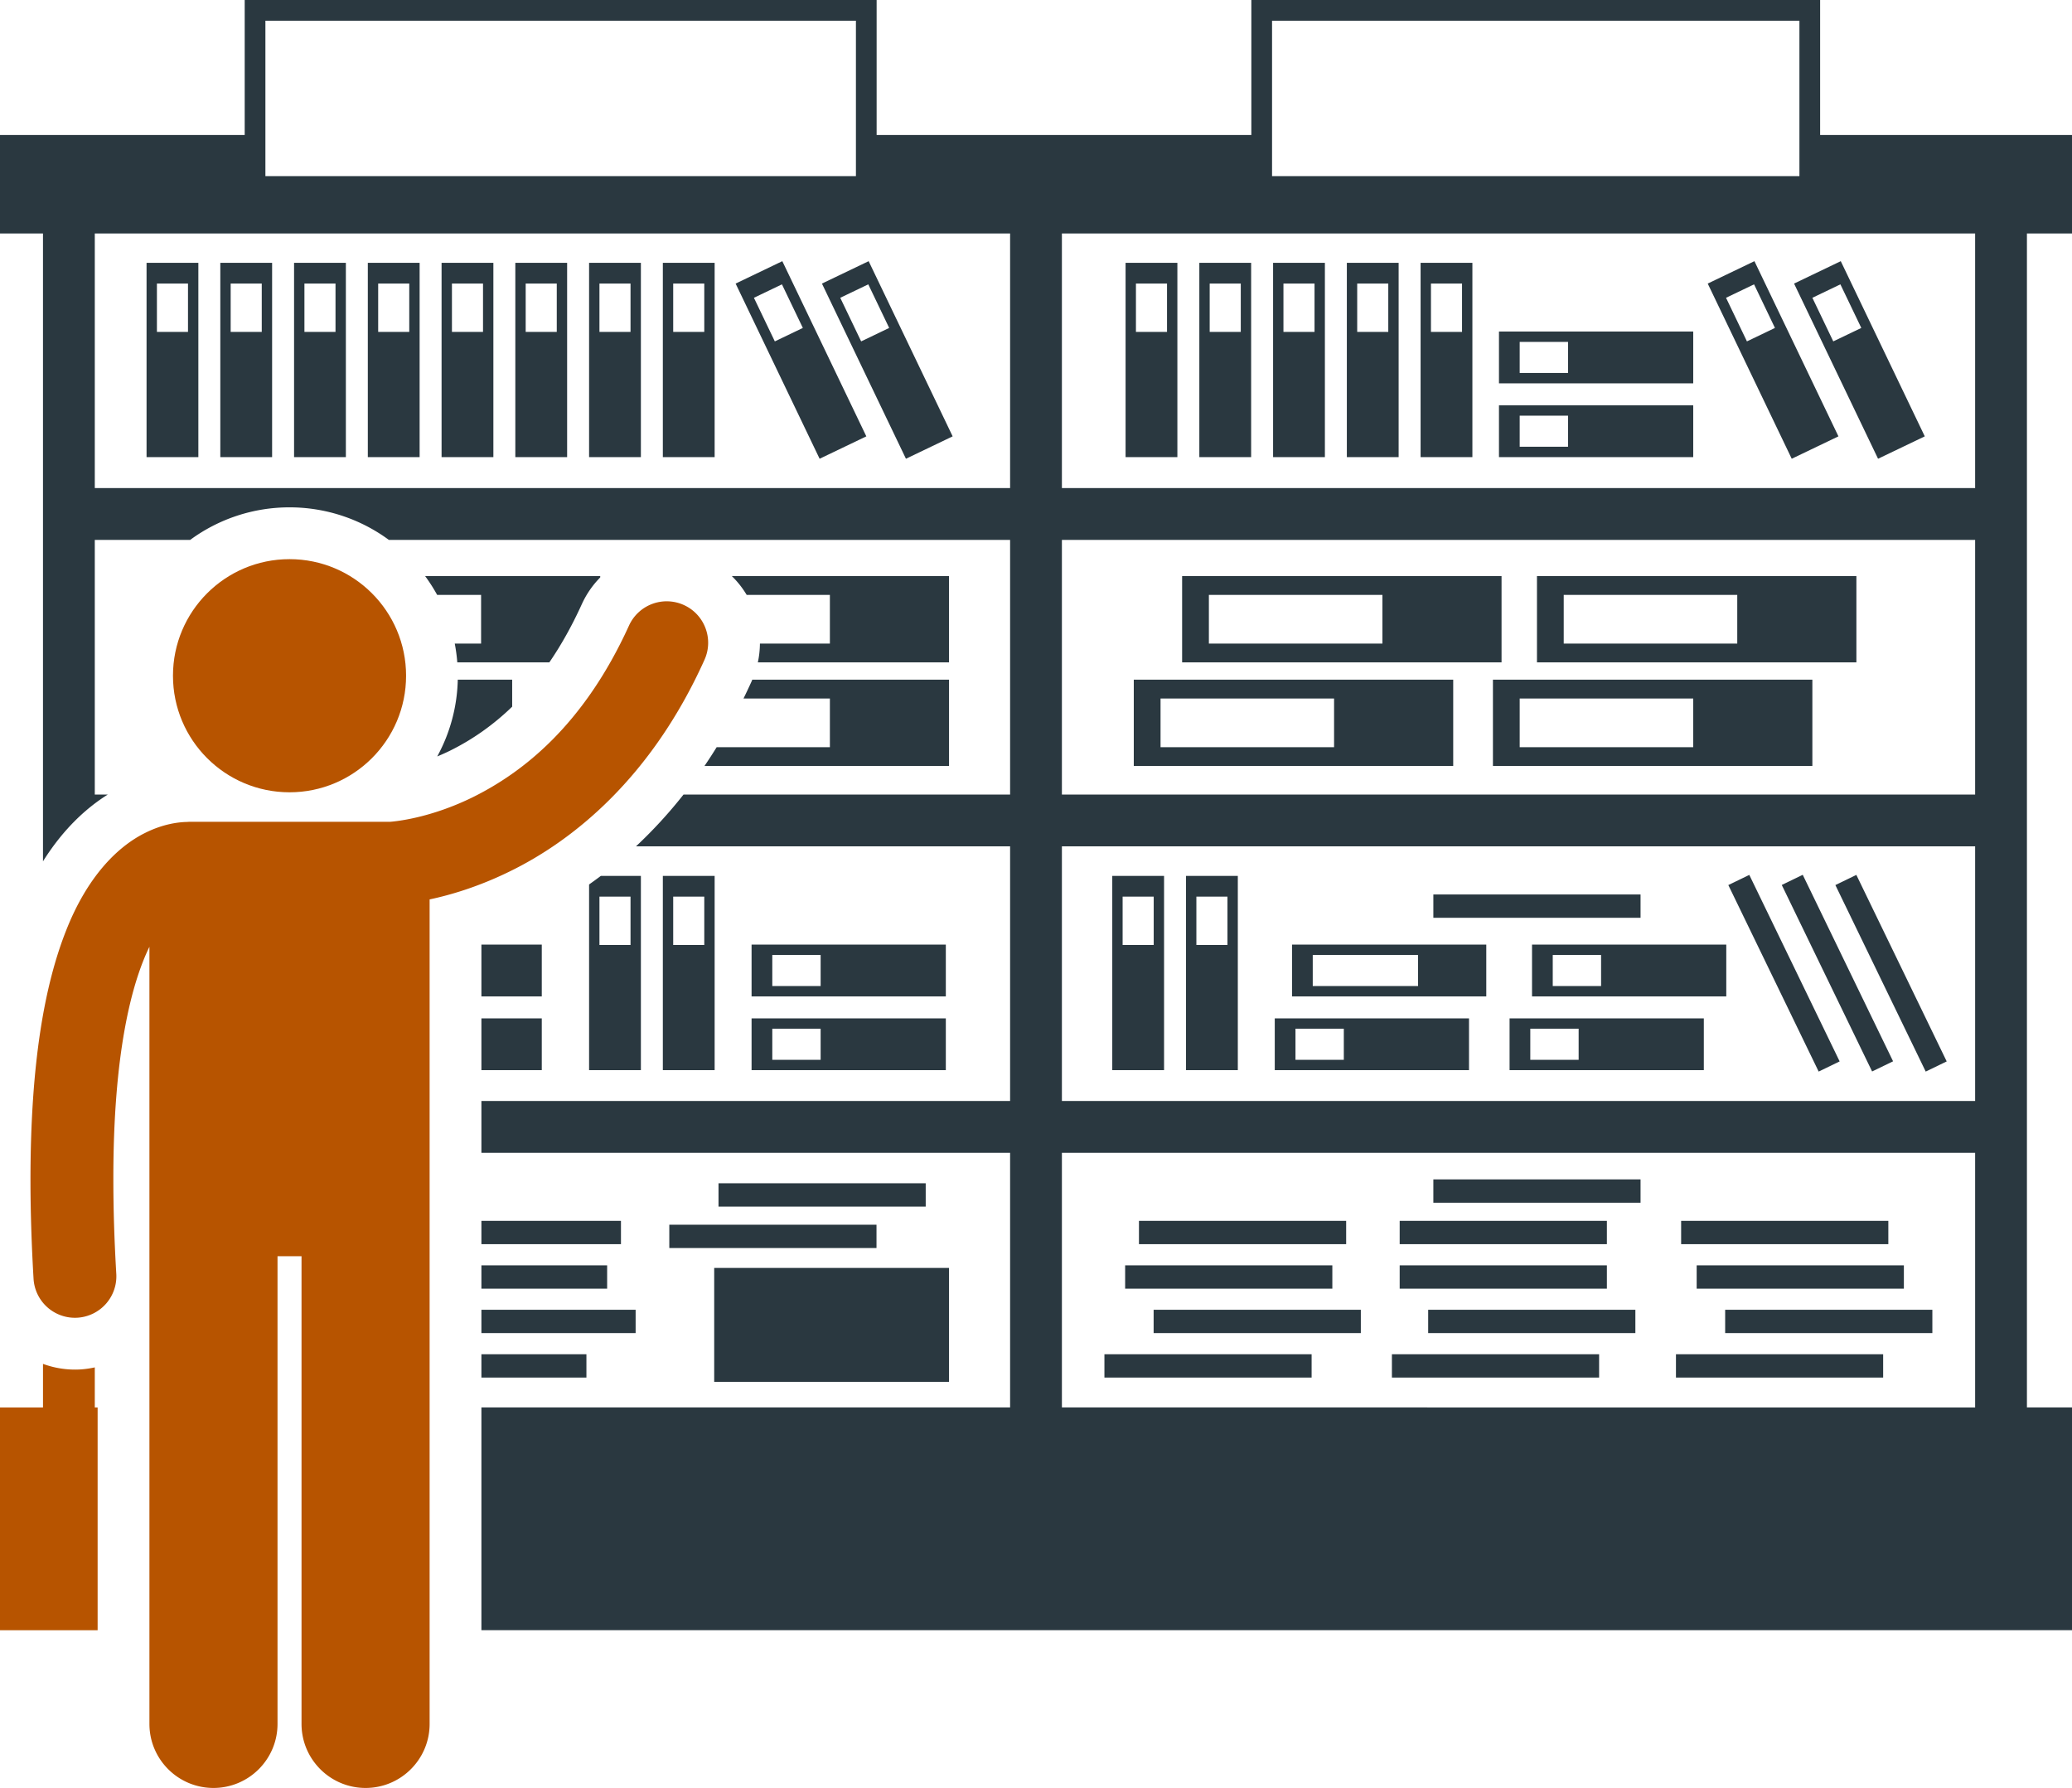 <svg xmlns="http://www.w3.org/2000/svg" viewBox="0 0 400 345.112" fill="#2a3840"><defs><clipPath id="a"><path d="M0 0h400v345.112H0z"/></clipPath></defs><g clip-path="url(#a)"><path d="M20.813 153.363h-2.515v-49.15h18.413a32.321 32.321 0 0 1 19.181-6.285 32.32 32.32 0 0 1 19.18 6.285H195v49.15h-63.045a89.893 89.893 0 0 1-9.18 10H195v49.15H92.937v10H195v49.15H92.937v42.997H400v-42.997h-8.701v-226.6H400v-19h-48.623V0H241.572v26.064h-72.338V0H47.238v26.064H0v19h8.299v121.19c4.038-6.436 8.566-10.423 12.514-12.891zm-2.514-59.15v-49.15H195v49.15H18.299zm186.701 10h176.299v49.15H205v-49.15zm0 59.15h176.299v49.15H205v-49.15zm0 108.301v-49.15h176.299v49.15H205zM381.299 94.213H205v-49.15h176.299v49.15zM245.57 3.999h101.808v30H245.57v-30zm-194.334 0h114v30h-114v-30z"/><path d="M18.299 271.664v-7.733a18.3 18.3 0 0 1-2.781.398 17.873 17.873 0 0 1-7.218-1.075v8.411H0v42.997h18.846v-42.997h-.547v-.001z" fill="#b75400"/><path d="M28.293 88.231h10v-37.5h-10v37.5zm2-33.5h6v9.333h-6v-9.333zM42.531 88.231h10v-37.5h-10v37.5zm2-33.5h6v9.333h-6v-9.333zM56.77 88.231h10v-37.5h-10v37.5zm2-33.5h6v9.333h-6v-9.333zM71.008 88.231h10v-37.5h-10v37.5zm2-33.5h6v9.333h-6v-9.333zM85.246 88.231h10v-37.5h-10v37.5zm2-33.5h6v9.333h-6v-9.333zM227.293 88.231v-37.5h-10v37.5h10zm-8-33.5h6v9.333h-6v-9.333zM241.531 50.731h-10v37.5h10v-37.5zm-2 13.333h-6v-9.333h6v9.333zM255.77 50.731h-10v37.5h10v-37.5zm-2 13.333h-6v-9.333h6v9.333zM270.008 50.731h-10v37.5h10v-37.5zm-2 13.333h-6v-9.333h6v9.333zM284.246 50.731h-10v37.5h10v-37.5zm-2 13.333h-6v-9.333h6v9.333zM326.877 78.231h-37.5v10h37.5v-10zm-24.166 8h-9.334v-6h9.334v6zM326.877 63.992h-37.5v10h37.5v-10zm-24.166 8h-9.334v-6h9.334v6zM99.484 88.231h10v-37.5h-10v37.5zm2-33.5h6v9.333h-6v-9.333zM113.723 88.231h10v-37.5h-10v37.5zm2-33.5h6v9.333h-6v-9.333zM127.961 88.231h10v-37.5h-10v37.5zm2-33.5h6v9.333h-6v-9.333zM182.592 196.564h-37.5v10h37.5v-10zm-24.168 8h-9.332v-6h9.332v6zM182.592 182.326h-37.5v10h37.5v-10zm-24.168 8h-9.332v-6h9.332v6zM92.937 196.564h11.654v10H92.937zM92.937 182.326h11.654v10H92.937zM123.723 206.564v-37.5h-7.729a84.13 84.13 0 0 1-2.271 1.655v35.845h10zm-2-33.5v9.333h-6v-9.333h6zM137.961 169.064h-10v37.5h10v-37.5zm-2 13.333h-6v-9.333h6v9.333zM246.092 206.564h37.5v-10h-37.5v10zm4-8h9.332v6h-9.332v-6zM249.426 192.326h37.5v-10h-37.5v10zm4-8.001h20.332v6h-20.332v-6zM291.424 206.564h37.5v-10h-37.5v10zm4-8h9.334v6h-9.334v-6zM295.758 192.326h37.5v-10h-37.5v10zm4-8h9.332v6h-9.332v-6zM214.723 206.564h10v-37.5h-10v37.5zm2-33.5h6v9.333h-6v-9.333zM228.961 206.564h10v-37.5h-10v37.5zm2-33.5h6v9.333h-6v-9.333zM142.012 54.736l16.215 33.813 9.018-4.324-16.217-33.813-9.016 4.324zm7.568 11.158l-4.035-8.415 5.408-2.595 4.037 8.415-5.41 2.595zM167.695 50.412l-9.018 4.324 16.217 33.813 9.016-4.324-16.215-33.813zm-1.449 15.482l-4.035-8.415 5.41-2.595 4.035 8.415-5.41 2.595zM354.91 84.225l-16.215-33.813-9.018 4.324 16.217 33.813 9.016-4.324zm-17.664-18.331l-4.035-8.415 5.41-2.595 4.035 8.415-5.41 2.595zM371.578 84.225l-16.217-33.813-9.016 4.324 16.215 33.813 9.018-4.324zm-17.664-18.331l-4.035-8.415 5.408-2.595 4.037 8.415-5.41 2.595zM183.209 131.189h-37.982c-.042.096-.072.195-.115.291a118.313 118.313 0 0 1-1.577 3.344h16.675v9.397h-21.856a100.426 100.426 0 0 1-2.359 3.634h47.216v-16.666h-.002zM183.209 111.189h-41.938a17.788 17.788 0 0 1 2.874 3.635h16.064v9.397h-13.506a17.892 17.892 0 0 1-.402 3.634h36.908v-16.666zM88.373 131.189a32.283 32.283 0 0 1-3.967 14.82 43.206 43.206 0 0 0 2.395-1.074c4.444-2.192 8.454-5.032 12.074-8.531v-5.215H88.373zM82.064 111.189a32.455 32.455 0 0 1 2.327 3.635h8.483v9.397H87.79c.23 1.189.394 2.403.49 3.634h17.768c2.296-3.351 4.383-7.085 6.269-11.229a17.91 17.91 0 0 1 3.557-5.172v-.266h-33.81v.001zM218.877 147.855h61.666v-16.666h-61.666v16.666zm5.166-13.032h33.5v9.397h-33.5v-9.397zM288.211 147.855h61.666v-16.666h-61.666v16.666zm5.166-13.032h33.5v9.397h-33.5v-9.397zM296.711 111.189v16.666h61.666v-16.666h-61.666zm38.666 13.032h-33.5v-9.397h33.5v9.397zM289.875 111.189h-61.666v16.666h61.666v-16.666zm-23 13.032h-33.5v-9.397h33.5v9.397zM137.877 244.731h45.334v22h-45.334zM129.209 236.398h40v4.5h-40zM138.709 228.398h40v4.5h-40zM213.209 261.398h40v4.5h-40zM222.709 252.815h40v4.5h-40zM217.209 244.232h40v4.5h-40zM219.877 235.648h40v4.5h-40zM92.937 261.398h20.272v4.5H92.937zM92.937 252.815h29.772v4.5H92.937zM92.937 244.232h24.272v4.5H92.937zM92.937 235.648h26.94v4.5h-26.94zM323.543 261.398h40v4.5h-40zM333.043 252.815h40v4.5h-40zM327.543 244.232h40v4.5h-40zM324.543 235.648h40v4.5h-40zM268.709 261.398h40v4.5h-40zM275.709 252.815h40v4.5h-40zM270.209 244.232h40v4.5h-40zM270.209 235.648h40v4.5h-40zM276.709 227.648h40v4.5h-40zM333.654 170.835l4.05-1.962 17.44 36-4.05 1.962zM343.97 170.817l4.05-1.962 17.44 35.998-4.05 1.962zM354.32 170.836l4.05-1.962 17.44 36-4.05 1.962zM276.709 172.648h40v4.5h-40z"/><circle vector-effect="non-scaling-stroke" cx="55.893" cy="130.428" r="22.5" fill="#b75400"/><path d="M82.937 173.606c4.045-.86 9.346-2.423 15.264-5.303 12.51-6.049 27.58-18.247 37.799-40.943 1.818-4.026.031-8.766-3.994-10.585a7.996 7.996 0 0 0-10.584 3.991c-8.783 19.301-20.604 28.404-30.234 33.154-4.816 2.353-9.101 3.548-12.098 4.147-1.498.3-2.67.452-3.422.525-.16.016-.291.027-.412.037l-.047-.002H36.574c-.17 0-.334.015-.502.025-1.816.04-4.748.452-8.076 2.129-5.381 2.667-11.178 8.502-15.236 18.84C8.653 190 5.895 205.007 5.883 227.666c0 5.858.188 12.225.594 19.159a8.002 8.002 0 0 0 8.457 7.518 8.001 8.001 0 0 0 7.516-8.456c-.391-6.65-.568-12.708-.566-18.222-.035-24.212 3.494-37.816 6.963-44.915v149.997c0 6.83 5.537 12.363 12.363 12.363 6.828 0 12.365-5.533 12.365-12.363v-90.271h4.635v90.271c0 6.83 5.537 12.363 12.363 12.363 6.828 0 12.365-5.533 12.365-12.363V173.606h-.001z" fill="#b75400"/></g></svg>
